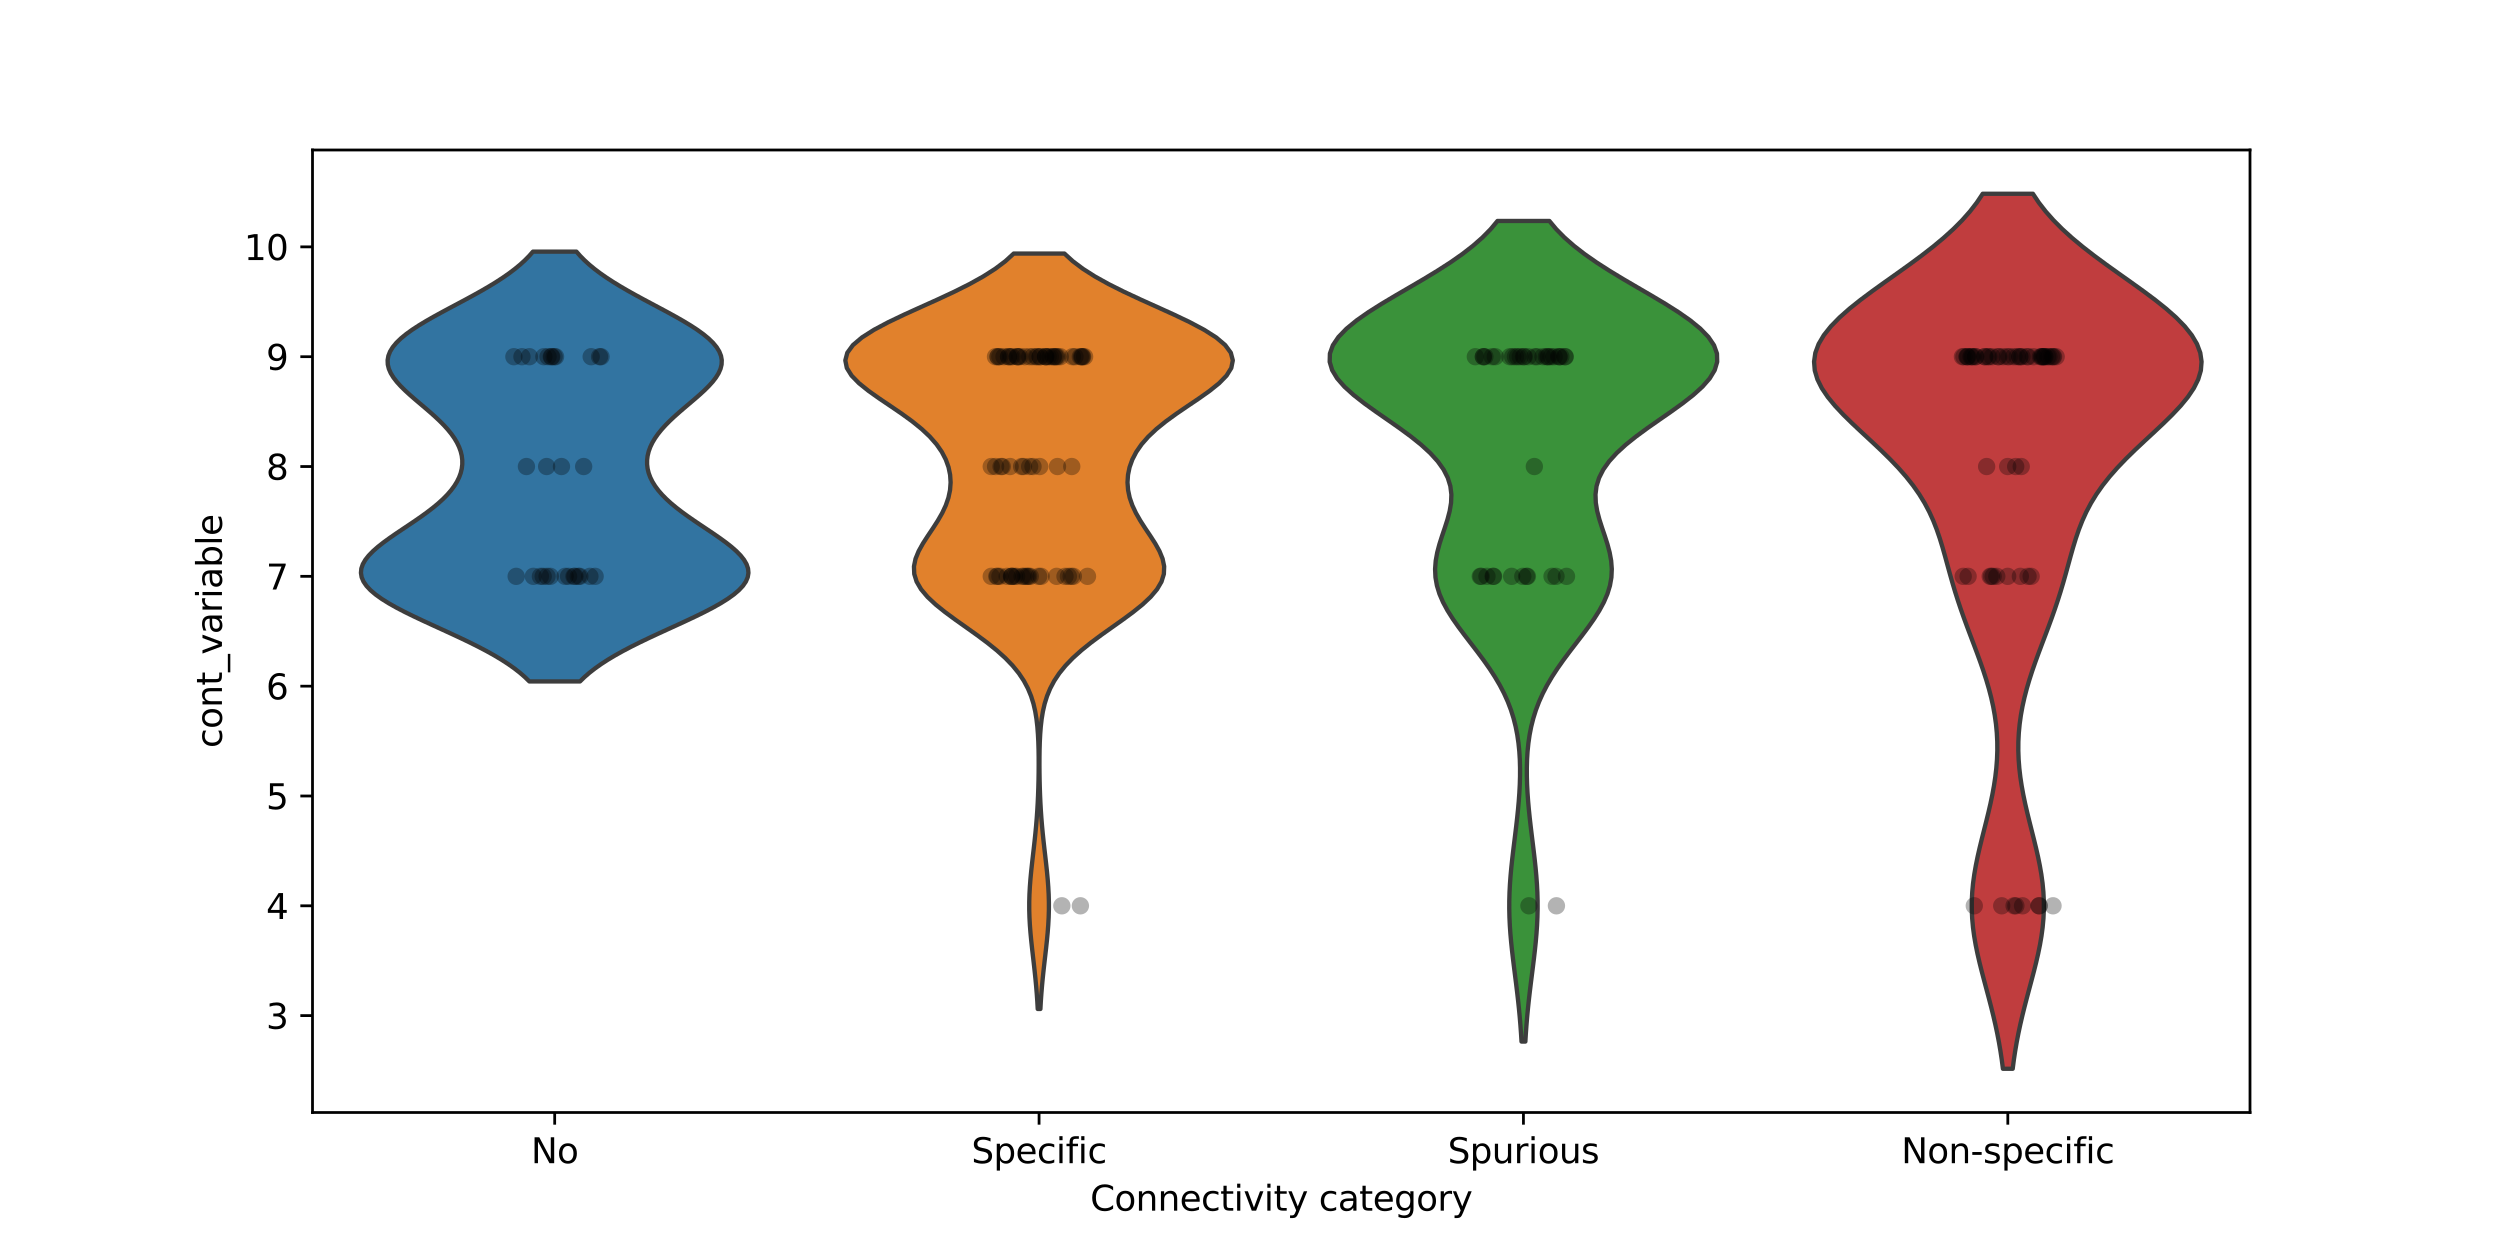<?xml version="1.0" encoding="utf-8" standalone="no"?>
<!DOCTYPE svg PUBLIC "-//W3C//DTD SVG 1.1//EN"
  "http://www.w3.org/Graphics/SVG/1.1/DTD/svg11.dtd">
<svg xmlns:xlink="http://www.w3.org/1999/xlink" width="720pt" height="360pt" viewBox="0 0 720 360" xmlns="http://www.w3.org/2000/svg" version="1.1">
 <defs>
  <style type="text/css">*{stroke-linejoin: round; stroke-linecap: butt}</style>
 </defs>
 <g id="figure_1">
  <g id="patch_1">
   <path d="M 0 360 
L 720 360 
L 720 0 
L 0 0 
z
" style="fill: #ffffff"/>
  </g>
  <g id="axes_1">
   <g id="patch_2">
    <path d="M 90 320.4 
L 648 320.4 
L 648 43.2 
L 90 43.2 
z
" style="fill: #ffffff"/>
   </g>
   <g id="FillBetweenPolyCollection_1">
    <defs>
     <path id="m59ceb0b6c2" d="M 167.051 -163.755 
L 152.449 -163.755 
L 151.165 -165.006 
L 149.724 -166.256 
L 148.121 -167.506 
L 146.353 -168.756 
L 144.421 -170.007 
L 142.329 -171.257 
L 140.086 -172.507 
L 137.703 -173.757 
L 135.199 -175.008 
L 132.594 -176.258 
L 129.914 -177.508 
L 127.191 -178.758 
L 124.456 -180.008 
L 121.747 -181.259 
L 119.102 -182.509 
L 116.56 -183.759 
L 114.161 -185.009 
L 111.943 -186.26 
L 109.942 -187.51 
L 108.191 -188.76 
L 106.718 -190.01 
L 105.544 -191.261 
L 104.687 -192.511 
L 104.155 -193.761 
L 103.95 -195.011 
L 104.067 -196.262 
L 104.495 -197.512 
L 105.213 -198.762 
L 106.198 -200.012 
L 107.419 -201.263 
L 108.843 -202.513 
L 110.433 -203.763 
L 112.15 -205.013 
L 113.956 -206.264 
L 115.813 -207.514 
L 117.684 -208.764 
L 119.536 -210.014 
L 121.338 -211.264 
L 123.064 -212.515 
L 124.69 -213.765 
L 126.2 -215.015 
L 127.578 -216.265 
L 128.813 -217.516 
L 129.899 -218.766 
L 130.83 -220.016 
L 131.605 -221.266 
L 132.222 -222.517 
L 132.683 -223.767 
L 132.987 -225.017 
L 133.137 -226.267 
L 133.133 -227.518 
L 132.978 -228.768 
L 132.672 -230.018 
L 132.217 -231.268 
L 131.617 -232.519 
L 130.874 -233.769 
L 129.994 -235.019 
L 128.983 -236.269 
L 127.853 -237.52 
L 126.614 -238.77 
L 125.284 -240.02 
L 123.881 -241.27 
L 122.428 -242.52 
L 120.952 -243.771 
L 119.48 -245.021 
L 118.044 -246.271 
L 116.677 -247.521 
L 115.411 -248.772 
L 114.279 -250.022 
L 113.313 -251.272 
L 112.542 -252.522 
L 111.992 -253.773 
L 111.684 -255.023 
L 111.635 -256.273 
L 111.856 -257.523 
L 112.351 -258.774 
L 113.121 -260.024 
L 114.156 -261.274 
L 115.444 -262.524 
L 116.966 -263.775 
L 118.698 -265.025 
L 120.614 -266.275 
L 122.682 -267.525 
L 124.871 -268.776 
L 127.146 -270.026 
L 129.475 -271.276 
L 131.824 -272.526 
L 134.163 -273.776 
L 136.462 -275.027 
L 138.698 -276.277 
L 140.846 -277.527 
L 142.89 -278.777 
L 144.815 -280.028 
L 146.609 -281.278 
L 148.265 -282.528 
L 149.781 -283.778 
L 151.156 -285.029 
L 152.391 -286.279 
L 153.491 -287.529 
L 166.009 -287.529 
L 166.009 -287.529 
L 167.109 -286.279 
L 168.344 -285.029 
L 169.719 -283.778 
L 171.235 -282.528 
L 172.891 -281.278 
L 174.685 -280.028 
L 176.61 -278.777 
L 178.654 -277.527 
L 180.802 -276.277 
L 183.038 -275.027 
L 185.337 -273.776 
L 187.676 -272.526 
L 190.025 -271.276 
L 192.354 -270.026 
L 194.629 -268.776 
L 196.818 -267.525 
L 198.886 -266.275 
L 200.802 -265.025 
L 202.534 -263.775 
L 204.056 -262.524 
L 205.344 -261.274 
L 206.379 -260.024 
L 207.149 -258.774 
L 207.644 -257.523 
L 207.865 -256.273 
L 207.816 -255.023 
L 207.508 -253.773 
L 206.958 -252.522 
L 206.187 -251.272 
L 205.221 -250.022 
L 204.089 -248.772 
L 202.823 -247.521 
L 201.456 -246.271 
L 200.02 -245.021 
L 198.548 -243.771 
L 197.072 -242.52 
L 195.619 -241.27 
L 194.216 -240.02 
L 192.886 -238.77 
L 191.647 -237.52 
L 190.517 -236.269 
L 189.506 -235.019 
L 188.626 -233.769 
L 187.883 -232.519 
L 187.283 -231.268 
L 186.828 -230.018 
L 186.522 -228.768 
L 186.367 -227.518 
L 186.363 -226.267 
L 186.513 -225.017 
L 186.817 -223.767 
L 187.278 -222.517 
L 187.895 -221.266 
L 188.67 -220.016 
L 189.601 -218.766 
L 190.687 -217.516 
L 191.922 -216.265 
L 193.3 -215.015 
L 194.81 -213.765 
L 196.436 -212.515 
L 198.162 -211.264 
L 199.964 -210.014 
L 201.816 -208.764 
L 203.687 -207.514 
L 205.544 -206.264 
L 207.35 -205.013 
L 209.067 -203.763 
L 210.657 -202.513 
L 212.081 -201.263 
L 213.302 -200.012 
L 214.287 -198.762 
L 215.005 -197.512 
L 215.433 -196.262 
L 215.55 -195.011 
L 215.345 -193.761 
L 214.813 -192.511 
L 213.956 -191.261 
L 212.782 -190.01 
L 211.309 -188.76 
L 209.558 -187.51 
L 207.557 -186.26 
L 205.339 -185.009 
L 202.94 -183.759 
L 200.398 -182.509 
L 197.753 -181.259 
L 195.044 -180.008 
L 192.309 -178.758 
L 189.586 -177.508 
L 186.906 -176.258 
L 184.301 -175.008 
L 181.797 -173.757 
L 179.414 -172.507 
L 177.171 -171.257 
L 175.079 -170.007 
L 173.147 -168.756 
L 171.379 -167.506 
L 169.776 -166.256 
L 168.335 -165.006 
L 167.051 -163.755 
z
" style="stroke: #3d3d3d; stroke-width: 1.25"/>
    </defs>
    <g clip-path="url(#pa570472b27)">
     <use xlink:href="#m59ceb0b6c2" x="0" y="360" style="fill: #3274a1; stroke: #3d3d3d; stroke-width: 1.25"/>
    </g>
   </g>
   <g id="FillBetweenPolyCollection_2">
    <defs>
     <path id="mbae2b82645" d="M 299.634 -69.421 
L 298.866 -69.421 
L 298.74 -71.619 
L 298.586 -73.816 
L 298.405 -76.014 
L 298.198 -78.212 
L 297.968 -80.409 
L 297.722 -82.607 
L 297.469 -84.804 
L 297.218 -87.002 
L 296.982 -89.199 
L 296.773 -91.397 
L 296.604 -93.594 
L 296.485 -95.792 
L 296.422 -97.989 
L 296.421 -100.187 
L 296.481 -102.385 
L 296.599 -104.582 
L 296.766 -106.78 
L 296.973 -108.977 
L 297.209 -111.175 
L 297.459 -113.372 
L 297.713 -115.57 
L 297.959 -117.767 
L 298.189 -119.965 
L 298.397 -122.163 
L 298.579 -124.36 
L 298.733 -126.558 
L 298.86 -128.755 
L 298.96 -130.953 
L 299.036 -133.15 
L 299.091 -135.348 
L 299.125 -137.545 
L 299.14 -139.743 
L 299.132 -141.94 
L 299.1 -144.138 
L 299.035 -146.336 
L 298.925 -148.533 
L 298.755 -150.731 
L 298.504 -152.928 
L 298.142 -155.126 
L 297.638 -157.323 
L 296.952 -159.521 
L 296.046 -161.718 
L 294.878 -163.916 
L 293.413 -166.113 
L 291.624 -168.311 
L 289.502 -170.509 
L 287.057 -172.706 
L 284.325 -174.904 
L 281.37 -177.101 
L 278.285 -179.299 
L 275.184 -181.496 
L 272.2 -183.694 
L 269.469 -185.891 
L 267.123 -188.089 
L 265.269 -190.287 
L 263.985 -192.484 
L 263.306 -194.682 
L 263.221 -196.879 
L 263.675 -199.077 
L 264.575 -201.274 
L 265.799 -203.472 
L 267.215 -205.669 
L 268.69 -207.867 
L 270.103 -210.064 
L 271.36 -212.262 
L 272.388 -214.46 
L 273.147 -216.657 
L 273.613 -218.855 
L 273.777 -221.052 
L 273.635 -223.25 
L 273.179 -225.447 
L 272.391 -227.645 
L 271.248 -229.842 
L 269.722 -232.04 
L 267.793 -234.237 
L 265.457 -236.435 
L 262.743 -238.633 
L 259.719 -240.83 
L 256.498 -243.028 
L 253.239 -245.225 
L 250.136 -247.423 
L 247.403 -249.62 
L 245.257 -251.818 
L 243.889 -254.015 
L 243.45 -256.213 
L 244.028 -258.411 
L 245.642 -260.608 
L 248.235 -262.806 
L 251.686 -265.003 
L 255.817 -267.201 
L 260.417 -269.398 
L 265.263 -271.596 
L 270.136 -273.793 
L 274.842 -275.991 
L 279.226 -278.188 
L 283.176 -280.386 
L 286.625 -282.584 
L 289.547 -284.781 
L 291.954 -286.979 
L 306.546 -286.979 
L 306.546 -286.979 
L 308.953 -284.781 
L 311.875 -282.584 
L 315.324 -280.386 
L 319.274 -278.188 
L 323.658 -275.991 
L 328.364 -273.793 
L 333.237 -271.596 
L 338.083 -269.398 
L 342.683 -267.201 
L 346.814 -265.003 
L 350.265 -262.806 
L 352.858 -260.608 
L 354.472 -258.411 
L 355.05 -256.213 
L 354.611 -254.015 
L 353.243 -251.818 
L 351.097 -249.62 
L 348.364 -247.423 
L 345.261 -245.225 
L 342.002 -243.028 
L 338.781 -240.83 
L 335.757 -238.633 
L 333.043 -236.435 
L 330.707 -234.237 
L 328.778 -232.04 
L 327.252 -229.842 
L 326.109 -227.645 
L 325.321 -225.447 
L 324.865 -223.25 
L 324.723 -221.052 
L 324.887 -218.855 
L 325.353 -216.657 
L 326.112 -214.46 
L 327.14 -212.262 
L 328.397 -210.064 
L 329.81 -207.867 
L 331.285 -205.669 
L 332.701 -203.472 
L 333.925 -201.274 
L 334.825 -199.077 
L 335.279 -196.879 
L 335.194 -194.682 
L 334.515 -192.484 
L 333.231 -190.287 
L 331.377 -188.089 
L 329.031 -185.891 
L 326.3 -183.694 
L 323.316 -181.496 
L 320.215 -179.299 
L 317.13 -177.101 
L 314.175 -174.904 
L 311.443 -172.706 
L 308.998 -170.509 
L 306.876 -168.311 
L 305.087 -166.113 
L 303.622 -163.916 
L 302.454 -161.718 
L 301.548 -159.521 
L 300.862 -157.323 
L 300.358 -155.126 
L 299.996 -152.928 
L 299.745 -150.731 
L 299.575 -148.533 
L 299.465 -146.336 
L 299.4 -144.138 
L 299.368 -141.94 
L 299.36 -139.743 
L 299.375 -137.545 
L 299.409 -135.348 
L 299.464 -133.15 
L 299.54 -130.953 
L 299.64 -128.755 
L 299.767 -126.558 
L 299.921 -124.36 
L 300.103 -122.163 
L 300.311 -119.965 
L 300.541 -117.767 
L 300.787 -115.57 
L 301.041 -113.372 
L 301.291 -111.175 
L 301.527 -108.977 
L 301.734 -106.78 
L 301.901 -104.582 
L 302.019 -102.385 
L 302.079 -100.187 
L 302.078 -97.989 
L 302.015 -95.792 
L 301.896 -93.594 
L 301.727 -91.397 
L 301.518 -89.199 
L 301.282 -87.002 
L 301.031 -84.804 
L 300.778 -82.607 
L 300.532 -80.409 
L 300.302 -78.212 
L 300.095 -76.014 
L 299.914 -73.816 
L 299.76 -71.619 
L 299.634 -69.421 
z
" style="stroke: #3d3d3d; stroke-width: 1.25"/>
    </defs>
    <g clip-path="url(#pa570472b27)">
     <use xlink:href="#mbae2b82645" x="0" y="360" style="fill: #e1812c; stroke: #3d3d3d; stroke-width: 1.25"/>
    </g>
   </g>
   <g id="FillBetweenPolyCollection_3">
    <defs>
     <path id="md6e8e34b04" d="M 439.303 -60.037 
L 438.197 -60.037 
L 438.049 -62.424 
L 437.875 -64.811 
L 437.674 -67.199 
L 437.446 -69.586 
L 437.193 -71.973 
L 436.919 -74.36 
L 436.629 -76.747 
L 436.328 -79.134 
L 436.026 -81.521 
L 435.732 -83.908 
L 435.456 -86.296 
L 435.207 -88.683 
L 434.996 -91.07 
L 434.832 -93.457 
L 434.721 -95.844 
L 434.667 -98.231 
L 434.675 -100.618 
L 434.742 -103.005 
L 434.867 -105.393 
L 435.043 -107.78 
L 435.263 -110.167 
L 435.518 -112.554 
L 435.797 -114.941 
L 436.089 -117.328 
L 436.385 -119.715 
L 436.673 -122.102 
L 436.945 -124.49 
L 437.191 -126.877 
L 437.403 -129.264 
L 437.575 -131.651 
L 437.699 -134.038 
L 437.768 -136.425 
L 437.775 -138.812 
L 437.71 -141.2 
L 437.563 -143.587 
L 437.322 -145.974 
L 436.975 -148.361 
L 436.507 -150.748 
L 435.905 -153.135 
L 435.156 -155.522 
L 434.248 -157.909 
L 433.173 -160.297 
L 431.931 -162.684 
L 430.526 -165.071 
L 428.972 -167.458 
L 427.291 -169.845 
L 425.515 -172.232 
L 423.685 -174.619 
L 421.851 -177.006 
L 420.068 -179.394 
L 418.394 -181.781 
L 416.885 -184.168 
L 415.595 -186.555 
L 414.568 -188.942 
L 413.836 -191.329 
L 413.415 -193.716 
L 413.305 -196.103 
L 413.486 -198.491 
L 413.92 -200.878 
L 414.553 -203.265 
L 415.313 -205.652 
L 416.12 -208.039 
L 416.882 -210.426 
L 417.509 -212.813 
L 417.909 -215.2 
L 417.998 -217.588 
L 417.705 -219.975 
L 416.972 -222.362 
L 415.764 -224.749 
L 414.067 -227.136 
L 411.895 -229.523 
L 409.287 -231.91 
L 406.311 -234.298 
L 403.06 -236.685 
L 399.649 -239.072 
L 396.213 -241.459 
L 392.895 -243.846 
L 389.845 -246.233 
L 387.206 -248.62 
L 385.11 -251.007 
L 383.664 -253.395 
L 382.95 -255.782 
L 383.013 -258.169 
L 383.864 -260.556 
L 385.474 -262.943 
L 387.784 -265.33 
L 390.701 -267.717 
L 394.111 -270.104 
L 397.886 -272.492 
L 401.89 -274.879 
L 405.991 -277.266 
L 410.064 -279.653 
L 414 -282.04 
L 417.712 -284.427 
L 421.13 -286.814 
L 424.211 -289.201 
L 426.931 -291.589 
L 429.284 -293.976 
L 431.28 -296.363 
L 446.22 -296.363 
L 446.22 -296.363 
L 448.216 -293.976 
L 450.569 -291.589 
L 453.289 -289.201 
L 456.37 -286.814 
L 459.788 -284.427 
L 463.5 -282.04 
L 467.436 -279.653 
L 471.509 -277.266 
L 475.61 -274.879 
L 479.614 -272.492 
L 483.389 -270.104 
L 486.799 -267.717 
L 489.716 -265.33 
L 492.026 -262.943 
L 493.636 -260.556 
L 494.487 -258.169 
L 494.55 -255.782 
L 493.836 -253.395 
L 492.39 -251.007 
L 490.294 -248.62 
L 487.655 -246.233 
L 484.605 -243.846 
L 481.287 -241.459 
L 477.851 -239.072 
L 474.44 -236.685 
L 471.189 -234.298 
L 468.213 -231.91 
L 465.605 -229.523 
L 463.433 -227.136 
L 461.736 -224.749 
L 460.528 -222.362 
L 459.795 -219.975 
L 459.502 -217.588 
L 459.591 -215.2 
L 459.991 -212.813 
L 460.618 -210.426 
L 461.38 -208.039 
L 462.187 -205.652 
L 462.947 -203.265 
L 463.58 -200.878 
L 464.014 -198.491 
L 464.195 -196.103 
L 464.085 -193.716 
L 463.664 -191.329 
L 462.932 -188.942 
L 461.905 -186.555 
L 460.615 -184.168 
L 459.106 -181.781 
L 457.432 -179.394 
L 455.649 -177.006 
L 453.815 -174.619 
L 451.985 -172.232 
L 450.209 -169.845 
L 448.528 -167.458 
L 446.974 -165.071 
L 445.569 -162.684 
L 444.327 -160.297 
L 443.252 -157.909 
L 442.344 -155.522 
L 441.595 -153.135 
L 440.993 -150.748 
L 440.525 -148.361 
L 440.178 -145.974 
L 439.937 -143.587 
L 439.79 -141.2 
L 439.725 -138.812 
L 439.732 -136.425 
L 439.801 -134.038 
L 439.925 -131.651 
L 440.097 -129.264 
L 440.309 -126.877 
L 440.555 -124.49 
L 440.827 -122.102 
L 441.115 -119.715 
L 441.411 -117.328 
L 441.703 -114.941 
L 441.982 -112.554 
L 442.237 -110.167 
L 442.457 -107.78 
L 442.633 -105.393 
L 442.758 -103.005 
L 442.825 -100.618 
L 442.833 -98.231 
L 442.779 -95.844 
L 442.668 -93.457 
L 442.504 -91.07 
L 442.293 -88.683 
L 442.044 -86.296 
L 441.768 -83.908 
L 441.474 -81.521 
L 441.172 -79.134 
L 440.871 -76.747 
L 440.581 -74.36 
L 440.307 -71.973 
L 440.054 -69.586 
L 439.826 -67.199 
L 439.625 -64.811 
L 439.451 -62.424 
L 439.303 -60.037 
z
" style="stroke: #3d3d3d; stroke-width: 1.25"/>
    </defs>
    <g clip-path="url(#pa570472b27)">
     <use xlink:href="#md6e8e34b04" x="0" y="360" style="fill: #3a923a; stroke: #3d3d3d; stroke-width: 1.25"/>
    </g>
   </g>
   <g id="FillBetweenPolyCollection_4">
    <defs>
     <path id="m855faf3f03" d="M 579.656 -52.2 
L 576.844 -52.2 
L 576.514 -54.745 
L 576.131 -57.291 
L 575.694 -59.836 
L 575.203 -62.382 
L 574.66 -64.927 
L 574.07 -67.473 
L 573.439 -70.018 
L 572.779 -72.564 
L 572.1 -75.109 
L 571.418 -77.655 
L 570.749 -80.2 
L 570.111 -82.745 
L 569.522 -85.291 
L 569 -87.836 
L 568.561 -90.382 
L 568.22 -92.927 
L 567.988 -95.473 
L 567.873 -98.018 
L 567.879 -100.564 
L 568.005 -103.109 
L 568.247 -105.655 
L 568.596 -108.2 
L 569.038 -110.745 
L 569.558 -113.291 
L 570.139 -115.836 
L 570.76 -118.382 
L 571.402 -120.927 
L 572.045 -123.473 
L 572.668 -126.018 
L 573.255 -128.564 
L 573.788 -131.109 
L 574.254 -133.655 
L 574.641 -136.2 
L 574.937 -138.745 
L 575.134 -141.291 
L 575.227 -143.836 
L 575.211 -146.382 
L 575.082 -148.927 
L 574.84 -151.473 
L 574.487 -154.018 
L 574.025 -156.564 
L 573.459 -159.109 
L 572.796 -161.655 
L 572.048 -164.2 
L 571.225 -166.745 
L 570.341 -169.291 
L 569.414 -171.836 
L 568.46 -174.382 
L 567.495 -176.927 
L 566.539 -179.473 
L 565.605 -182.018 
L 564.706 -184.564 
L 563.851 -187.109 
L 563.044 -189.655 
L 562.284 -192.2 
L 561.561 -194.745 
L 560.86 -197.291 
L 560.162 -199.836 
L 559.439 -202.382 
L 558.66 -204.927 
L 557.79 -207.473 
L 556.794 -210.018 
L 555.639 -212.564 
L 554.294 -215.109 
L 552.735 -217.655 
L 550.949 -220.2 
L 548.93 -222.745 
L 546.69 -225.291 
L 544.251 -227.836 
L 541.651 -230.382 
L 538.944 -232.927 
L 536.194 -235.473 
L 533.48 -238.018 
L 530.884 -240.564 
L 528.494 -243.109 
L 526.399 -245.655 
L 524.681 -248.2 
L 523.414 -250.745 
L 522.656 -253.291 
L 522.45 -255.836 
L 522.82 -258.382 
L 523.767 -260.927 
L 525.273 -263.473 
L 527.298 -266.018 
L 529.786 -268.564 
L 532.667 -271.109 
L 535.857 -273.655 
L 539.27 -276.2 
L 542.815 -278.745 
L 546.406 -281.291 
L 549.961 -283.836 
L 553.408 -286.382 
L 556.686 -288.927 
L 559.748 -291.473 
L 562.559 -294.018 
L 565.097 -296.564 
L 567.352 -299.109 
L 569.326 -301.655 
L 571.027 -304.2 
L 585.473 -304.2 
L 585.473 -304.2 
L 587.174 -301.655 
L 589.148 -299.109 
L 591.403 -296.564 
L 593.941 -294.018 
L 596.752 -291.473 
L 599.814 -288.927 
L 603.092 -286.382 
L 606.539 -283.836 
L 610.094 -281.291 
L 613.685 -278.745 
L 617.23 -276.2 
L 620.643 -273.655 
L 623.833 -271.109 
L 626.714 -268.564 
L 629.202 -266.018 
L 631.227 -263.473 
L 632.733 -260.927 
L 633.68 -258.382 
L 634.05 -255.836 
L 633.844 -253.291 
L 633.086 -250.745 
L 631.819 -248.2 
L 630.101 -245.655 
L 628.006 -243.109 
L 625.616 -240.564 
L 623.02 -238.018 
L 620.306 -235.473 
L 617.556 -232.927 
L 614.849 -230.382 
L 612.249 -227.836 
L 609.81 -225.291 
L 607.57 -222.745 
L 605.551 -220.2 
L 603.765 -217.655 
L 602.206 -215.109 
L 600.861 -212.564 
L 599.706 -210.018 
L 598.71 -207.473 
L 597.84 -204.927 
L 597.061 -202.382 
L 596.338 -199.836 
L 595.64 -197.291 
L 594.939 -194.745 
L 594.216 -192.2 
L 593.456 -189.655 
L 592.649 -187.109 
L 591.794 -184.564 
L 590.895 -182.018 
L 589.961 -179.473 
L 589.005 -176.927 
L 588.04 -174.382 
L 587.086 -171.836 
L 586.159 -169.291 
L 585.275 -166.745 
L 584.452 -164.2 
L 583.704 -161.655 
L 583.041 -159.109 
L 582.475 -156.564 
L 582.013 -154.018 
L 581.66 -151.473 
L 581.418 -148.927 
L 581.289 -146.382 
L 581.273 -143.836 
L 581.366 -141.291 
L 581.563 -138.745 
L 581.859 -136.2 
L 582.246 -133.655 
L 582.712 -131.109 
L 583.245 -128.564 
L 583.832 -126.018 
L 584.455 -123.473 
L 585.098 -120.927 
L 585.74 -118.382 
L 586.361 -115.836 
L 586.942 -113.291 
L 587.462 -110.745 
L 587.904 -108.2 
L 588.253 -105.655 
L 588.495 -103.109 
L 588.621 -100.564 
L 588.627 -98.018 
L 588.512 -95.473 
L 588.28 -92.927 
L 587.939 -90.382 
L 587.5 -87.836 
L 586.978 -85.291 
L 586.389 -82.745 
L 585.751 -80.2 
L 585.082 -77.655 
L 584.4 -75.109 
L 583.721 -72.564 
L 583.061 -70.018 
L 582.43 -67.473 
L 581.84 -64.927 
L 581.297 -62.382 
L 580.806 -59.836 
L 580.369 -57.291 
L 579.986 -54.745 
L 579.656 -52.2 
z
" style="stroke: #3d3d3d; stroke-width: 1.25"/>
    </defs>
    <g clip-path="url(#pa570472b27)">
     <use xlink:href="#m855faf3f03" x="0" y="360" style="fill: #c03d3e; stroke: #3d3d3d; stroke-width: 1.25"/>
    </g>
   </g>
   <g id="matplotlib.axis_1">
    <g id="xtick_1">
     <g id="line2d_1">
      <defs>
       <path id="m9220278232" d="M 0 0 
L 0 3.5 
" style="stroke: #000000; stroke-width: 0.8"/>
      </defs>
      <g>
       <use xlink:href="#m9220278232" x="159.75" y="320.4" style="stroke: #000000; stroke-width: 0.8"/>
      </g>
     </g>
     <g id="text_1">
      <!-- No -->
      <g transform="translate(152.95 334.998) scale(0.1 -0.1)">
       <defs>
        <path id="DejaVuSans-4e" d="M 628 4666 
L 1478 4666 
L 3547 763 
L 3547 4666 
L 4159 4666 
L 4159 0 
L 3309 0 
L 1241 3903 
L 1241 0 
L 628 0 
L 628 4666 
z
" transform="scale(0.016)"/>
        <path id="DejaVuSans-6f" d="M 1959 3097 
Q 1497 3097 1228 2736 
Q 959 2375 959 1747 
Q 959 1119 1226 758 
Q 1494 397 1959 397 
Q 2419 397 2687 759 
Q 2956 1122 2956 1747 
Q 2956 2369 2687 2733 
Q 2419 3097 1959 3097 
z
M 1959 3584 
Q 2709 3584 3137 3096 
Q 3566 2609 3566 1747 
Q 3566 888 3137 398 
Q 2709 -91 1959 -91 
Q 1206 -91 779 398 
Q 353 888 353 1747 
Q 353 2609 779 3096 
Q 1206 3584 1959 3584 
z
" transform="scale(0.016)"/>
       </defs>
       <use xlink:href="#DejaVuSans-4e"/>
       <use xlink:href="#DejaVuSans-6f" transform="translate(74.805 0)"/>
      </g>
     </g>
    </g>
    <g id="xtick_2">
     <g id="line2d_2">
      <g>
       <use xlink:href="#m9220278232" x="299.25" y="320.4" style="stroke: #000000; stroke-width: 0.8"/>
      </g>
     </g>
     <g id="text_2">
      <!-- Specific -->
      <g transform="translate(279.788 334.998) scale(0.1 -0.1)">
       <defs>
        <path id="DejaVuSans-53" d="M 3425 4513 
L 3425 3897 
Q 3066 4069 2747 4153 
Q 2428 4238 2131 4238 
Q 1616 4238 1336 4038 
Q 1056 3838 1056 3469 
Q 1056 3159 1242 3001 
Q 1428 2844 1947 2747 
L 2328 2669 
Q 3034 2534 3370 2195 
Q 3706 1856 3706 1288 
Q 3706 609 3251 259 
Q 2797 -91 1919 -91 
Q 1588 -91 1214 -16 
Q 841 59 441 206 
L 441 856 
Q 825 641 1194 531 
Q 1563 422 1919 422 
Q 2459 422 2753 634 
Q 3047 847 3047 1241 
Q 3047 1584 2836 1778 
Q 2625 1972 2144 2069 
L 1759 2144 
Q 1053 2284 737 2584 
Q 422 2884 422 3419 
Q 422 4038 858 4394 
Q 1294 4750 2059 4750 
Q 2388 4750 2728 4690 
Q 3069 4631 3425 4513 
z
" transform="scale(0.016)"/>
        <path id="DejaVuSans-70" d="M 1159 525 
L 1159 -1331 
L 581 -1331 
L 581 3500 
L 1159 3500 
L 1159 2969 
Q 1341 3281 1617 3432 
Q 1894 3584 2278 3584 
Q 2916 3584 3314 3078 
Q 3713 2572 3713 1747 
Q 3713 922 3314 415 
Q 2916 -91 2278 -91 
Q 1894 -91 1617 61 
Q 1341 213 1159 525 
z
M 3116 1747 
Q 3116 2381 2855 2742 
Q 2594 3103 2138 3103 
Q 1681 3103 1420 2742 
Q 1159 2381 1159 1747 
Q 1159 1113 1420 752 
Q 1681 391 2138 391 
Q 2594 391 2855 752 
Q 3116 1113 3116 1747 
z
" transform="scale(0.016)"/>
        <path id="DejaVuSans-65" d="M 3597 1894 
L 3597 1613 
L 953 1613 
Q 991 1019 1311 708 
Q 1631 397 2203 397 
Q 2534 397 2845 478 
Q 3156 559 3463 722 
L 3463 178 
Q 3153 47 2828 -22 
Q 2503 -91 2169 -91 
Q 1331 -91 842 396 
Q 353 884 353 1716 
Q 353 2575 817 3079 
Q 1281 3584 2069 3584 
Q 2775 3584 3186 3129 
Q 3597 2675 3597 1894 
z
M 3022 2063 
Q 3016 2534 2758 2815 
Q 2500 3097 2075 3097 
Q 1594 3097 1305 2825 
Q 1016 2553 972 2059 
L 3022 2063 
z
" transform="scale(0.016)"/>
        <path id="DejaVuSans-63" d="M 3122 3366 
L 3122 2828 
Q 2878 2963 2633 3030 
Q 2388 3097 2138 3097 
Q 1578 3097 1268 2742 
Q 959 2388 959 1747 
Q 959 1106 1268 751 
Q 1578 397 2138 397 
Q 2388 397 2633 464 
Q 2878 531 3122 666 
L 3122 134 
Q 2881 22 2623 -34 
Q 2366 -91 2075 -91 
Q 1284 -91 818 406 
Q 353 903 353 1747 
Q 353 2603 823 3093 
Q 1294 3584 2113 3584 
Q 2378 3584 2631 3529 
Q 2884 3475 3122 3366 
z
" transform="scale(0.016)"/>
        <path id="DejaVuSans-69" d="M 603 3500 
L 1178 3500 
L 1178 0 
L 603 0 
L 603 3500 
z
M 603 4863 
L 1178 4863 
L 1178 4134 
L 603 4134 
L 603 4863 
z
" transform="scale(0.016)"/>
        <path id="DejaVuSans-66" d="M 2375 4863 
L 2375 4384 
L 1825 4384 
Q 1516 4384 1395 4259 
Q 1275 4134 1275 3809 
L 1275 3500 
L 2222 3500 
L 2222 3053 
L 1275 3053 
L 1275 0 
L 697 0 
L 697 3053 
L 147 3053 
L 147 3500 
L 697 3500 
L 697 3744 
Q 697 4328 969 4595 
Q 1241 4863 1831 4863 
L 2375 4863 
z
" transform="scale(0.016)"/>
       </defs>
       <use xlink:href="#DejaVuSans-53"/>
       <use xlink:href="#DejaVuSans-70" transform="translate(63.477 0)"/>
       <use xlink:href="#DejaVuSans-65" transform="translate(126.953 0)"/>
       <use xlink:href="#DejaVuSans-63" transform="translate(188.477 0)"/>
       <use xlink:href="#DejaVuSans-69" transform="translate(243.457 0)"/>
       <use xlink:href="#DejaVuSans-66" transform="translate(271.24 0)"/>
       <use xlink:href="#DejaVuSans-69" transform="translate(306.445 0)"/>
       <use xlink:href="#DejaVuSans-63" transform="translate(334.229 0)"/>
      </g>
     </g>
    </g>
    <g id="xtick_3">
     <g id="line2d_3">
      <g>
       <use xlink:href="#m9220278232" x="438.75" y="320.4" style="stroke: #000000; stroke-width: 0.8"/>
      </g>
     </g>
     <g id="text_3">
      <!-- Spurious -->
      <g transform="translate(416.955 334.998) scale(0.1 -0.1)">
       <defs>
        <path id="DejaVuSans-75" d="M 544 1381 
L 544 3500 
L 1119 3500 
L 1119 1403 
Q 1119 906 1312 657 
Q 1506 409 1894 409 
Q 2359 409 2629 706 
Q 2900 1003 2900 1516 
L 2900 3500 
L 3475 3500 
L 3475 0 
L 2900 0 
L 2900 538 
Q 2691 219 2414 64 
Q 2138 -91 1772 -91 
Q 1169 -91 856 284 
Q 544 659 544 1381 
z
M 1991 3584 
L 1991 3584 
z
" transform="scale(0.016)"/>
        <path id="DejaVuSans-72" d="M 2631 2963 
Q 2534 3019 2420 3045 
Q 2306 3072 2169 3072 
Q 1681 3072 1420 2755 
Q 1159 2438 1159 1844 
L 1159 0 
L 581 0 
L 581 3500 
L 1159 3500 
L 1159 2956 
Q 1341 3275 1631 3429 
Q 1922 3584 2338 3584 
Q 2397 3584 2469 3576 
Q 2541 3569 2628 3553 
L 2631 2963 
z
" transform="scale(0.016)"/>
        <path id="DejaVuSans-73" d="M 2834 3397 
L 2834 2853 
Q 2591 2978 2328 3040 
Q 2066 3103 1784 3103 
Q 1356 3103 1142 2972 
Q 928 2841 928 2578 
Q 928 2378 1081 2264 
Q 1234 2150 1697 2047 
L 1894 2003 
Q 2506 1872 2764 1633 
Q 3022 1394 3022 966 
Q 3022 478 2636 193 
Q 2250 -91 1575 -91 
Q 1294 -91 989 -36 
Q 684 19 347 128 
L 347 722 
Q 666 556 975 473 
Q 1284 391 1588 391 
Q 1994 391 2212 530 
Q 2431 669 2431 922 
Q 2431 1156 2273 1281 
Q 2116 1406 1581 1522 
L 1381 1569 
Q 847 1681 609 1914 
Q 372 2147 372 2553 
Q 372 3047 722 3315 
Q 1072 3584 1716 3584 
Q 2034 3584 2315 3537 
Q 2597 3491 2834 3397 
z
" transform="scale(0.016)"/>
       </defs>
       <use xlink:href="#DejaVuSans-53"/>
       <use xlink:href="#DejaVuSans-70" transform="translate(63.477 0)"/>
       <use xlink:href="#DejaVuSans-75" transform="translate(126.953 0)"/>
       <use xlink:href="#DejaVuSans-72" transform="translate(190.332 0)"/>
       <use xlink:href="#DejaVuSans-69" transform="translate(231.445 0)"/>
       <use xlink:href="#DejaVuSans-6f" transform="translate(259.229 0)"/>
       <use xlink:href="#DejaVuSans-75" transform="translate(320.41 0)"/>
       <use xlink:href="#DejaVuSans-73" transform="translate(383.789 0)"/>
      </g>
     </g>
    </g>
    <g id="xtick_4">
     <g id="line2d_4">
      <g>
       <use xlink:href="#m9220278232" x="578.25" y="320.4" style="stroke: #000000; stroke-width: 0.8"/>
      </g>
     </g>
     <g id="text_4">
      <!-- Non-specific -->
      <g transform="translate(547.585 334.998) scale(0.1 -0.1)">
       <defs>
        <path id="DejaVuSans-6e" d="M 3513 2113 
L 3513 0 
L 2938 0 
L 2938 2094 
Q 2938 2591 2744 2837 
Q 2550 3084 2163 3084 
Q 1697 3084 1428 2787 
Q 1159 2491 1159 1978 
L 1159 0 
L 581 0 
L 581 3500 
L 1159 3500 
L 1159 2956 
Q 1366 3272 1645 3428 
Q 1925 3584 2291 3584 
Q 2894 3584 3203 3211 
Q 3513 2838 3513 2113 
z
" transform="scale(0.016)"/>
        <path id="DejaVuSans-2d" d="M 313 2009 
L 1997 2009 
L 1997 1497 
L 313 1497 
L 313 2009 
z
" transform="scale(0.016)"/>
       </defs>
       <use xlink:href="#DejaVuSans-4e"/>
       <use xlink:href="#DejaVuSans-6f" transform="translate(74.805 0)"/>
       <use xlink:href="#DejaVuSans-6e" transform="translate(135.986 0)"/>
       <use xlink:href="#DejaVuSans-2d" transform="translate(199.365 0)"/>
       <use xlink:href="#DejaVuSans-73" transform="translate(235.449 0)"/>
       <use xlink:href="#DejaVuSans-70" transform="translate(287.549 0)"/>
       <use xlink:href="#DejaVuSans-65" transform="translate(351.025 0)"/>
       <use xlink:href="#DejaVuSans-63" transform="translate(412.549 0)"/>
       <use xlink:href="#DejaVuSans-69" transform="translate(467.529 0)"/>
       <use xlink:href="#DejaVuSans-66" transform="translate(495.312 0)"/>
       <use xlink:href="#DejaVuSans-69" transform="translate(530.518 0)"/>
       <use xlink:href="#DejaVuSans-63" transform="translate(558.301 0)"/>
      </g>
     </g>
    </g>
    <g id="text_5">
     <!-- Connectivity category -->
     <g transform="translate(313.981 348.677) scale(0.1 -0.1)">
      <defs>
       <path id="DejaVuSans-43" d="M 4122 4306 
L 4122 3641 
Q 3803 3938 3442 4084 
Q 3081 4231 2675 4231 
Q 1875 4231 1450 3742 
Q 1025 3253 1025 2328 
Q 1025 1406 1450 917 
Q 1875 428 2675 428 
Q 3081 428 3442 575 
Q 3803 722 4122 1019 
L 4122 359 
Q 3791 134 3420 21 
Q 3050 -91 2638 -91 
Q 1578 -91 968 557 
Q 359 1206 359 2328 
Q 359 3453 968 4101 
Q 1578 4750 2638 4750 
Q 3056 4750 3426 4639 
Q 3797 4528 4122 4306 
z
" transform="scale(0.016)"/>
       <path id="DejaVuSans-74" d="M 1172 4494 
L 1172 3500 
L 2356 3500 
L 2356 3053 
L 1172 3053 
L 1172 1153 
Q 1172 725 1289 603 
Q 1406 481 1766 481 
L 2356 481 
L 2356 0 
L 1766 0 
Q 1100 0 847 248 
Q 594 497 594 1153 
L 594 3053 
L 172 3053 
L 172 3500 
L 594 3500 
L 594 4494 
L 1172 4494 
z
" transform="scale(0.016)"/>
       <path id="DejaVuSans-76" d="M 191 3500 
L 800 3500 
L 1894 563 
L 2988 3500 
L 3597 3500 
L 2284 0 
L 1503 0 
L 191 3500 
z
" transform="scale(0.016)"/>
       <path id="DejaVuSans-79" d="M 2059 -325 
Q 1816 -950 1584 -1140 
Q 1353 -1331 966 -1331 
L 506 -1331 
L 506 -850 
L 844 -850 
Q 1081 -850 1212 -737 
Q 1344 -625 1503 -206 
L 1606 56 
L 191 3500 
L 800 3500 
L 1894 763 
L 2988 3500 
L 3597 3500 
L 2059 -325 
z
" transform="scale(0.016)"/>
       <path id="DejaVuSans-20" transform="scale(0.016)"/>
       <path id="DejaVuSans-61" d="M 2194 1759 
Q 1497 1759 1228 1600 
Q 959 1441 959 1056 
Q 959 750 1161 570 
Q 1363 391 1709 391 
Q 2188 391 2477 730 
Q 2766 1069 2766 1631 
L 2766 1759 
L 2194 1759 
z
M 3341 1997 
L 3341 0 
L 2766 0 
L 2766 531 
Q 2569 213 2275 61 
Q 1981 -91 1556 -91 
Q 1019 -91 701 211 
Q 384 513 384 1019 
Q 384 1609 779 1909 
Q 1175 2209 1959 2209 
L 2766 2209 
L 2766 2266 
Q 2766 2663 2505 2880 
Q 2244 3097 1772 3097 
Q 1472 3097 1187 3025 
Q 903 2953 641 2809 
L 641 3341 
Q 956 3463 1253 3523 
Q 1550 3584 1831 3584 
Q 2591 3584 2966 3190 
Q 3341 2797 3341 1997 
z
" transform="scale(0.016)"/>
       <path id="DejaVuSans-67" d="M 2906 1791 
Q 2906 2416 2648 2759 
Q 2391 3103 1925 3103 
Q 1463 3103 1205 2759 
Q 947 2416 947 1791 
Q 947 1169 1205 825 
Q 1463 481 1925 481 
Q 2391 481 2648 825 
Q 2906 1169 2906 1791 
z
M 3481 434 
Q 3481 -459 3084 -895 
Q 2688 -1331 1869 -1331 
Q 1566 -1331 1297 -1286 
Q 1028 -1241 775 -1147 
L 775 -588 
Q 1028 -725 1275 -790 
Q 1522 -856 1778 -856 
Q 2344 -856 2625 -561 
Q 2906 -266 2906 331 
L 2906 616 
Q 2728 306 2450 153 
Q 2172 0 1784 0 
Q 1141 0 747 490 
Q 353 981 353 1791 
Q 353 2603 747 3093 
Q 1141 3584 1784 3584 
Q 2172 3584 2450 3431 
Q 2728 3278 2906 2969 
L 2906 3500 
L 3481 3500 
L 3481 434 
z
" transform="scale(0.016)"/>
      </defs>
      <use xlink:href="#DejaVuSans-43"/>
      <use xlink:href="#DejaVuSans-6f" transform="translate(69.824 0)"/>
      <use xlink:href="#DejaVuSans-6e" transform="translate(131.006 0)"/>
      <use xlink:href="#DejaVuSans-6e" transform="translate(194.385 0)"/>
      <use xlink:href="#DejaVuSans-65" transform="translate(257.764 0)"/>
      <use xlink:href="#DejaVuSans-63" transform="translate(319.287 0)"/>
      <use xlink:href="#DejaVuSans-74" transform="translate(374.268 0)"/>
      <use xlink:href="#DejaVuSans-69" transform="translate(413.477 0)"/>
      <use xlink:href="#DejaVuSans-76" transform="translate(441.26 0)"/>
      <use xlink:href="#DejaVuSans-69" transform="translate(500.439 0)"/>
      <use xlink:href="#DejaVuSans-74" transform="translate(528.223 0)"/>
      <use xlink:href="#DejaVuSans-79" transform="translate(567.432 0)"/>
      <use xlink:href="#DejaVuSans-20" transform="translate(626.611 0)"/>
      <use xlink:href="#DejaVuSans-63" transform="translate(658.398 0)"/>
      <use xlink:href="#DejaVuSans-61" transform="translate(713.379 0)"/>
      <use xlink:href="#DejaVuSans-74" transform="translate(774.658 0)"/>
      <use xlink:href="#DejaVuSans-65" transform="translate(813.867 0)"/>
      <use xlink:href="#DejaVuSans-67" transform="translate(875.391 0)"/>
      <use xlink:href="#DejaVuSans-6f" transform="translate(938.867 0)"/>
      <use xlink:href="#DejaVuSans-72" transform="translate(1000.049 0)"/>
      <use xlink:href="#DejaVuSans-79" transform="translate(1041.162 0)"/>
     </g>
    </g>
   </g>
   <g id="matplotlib.axis_2">
    <g id="ytick_1">
     <g id="line2d_5">
      <defs>
       <path id="m5cf646e4f6" d="M 0 0 
L -3.5 0 
" style="stroke: #000000; stroke-width: 0.8"/>
      </defs>
      <g>
       <use xlink:href="#m5cf646e4f6" x="90" y="292.499" style="stroke: #000000; stroke-width: 0.8"/>
      </g>
     </g>
     <g id="text_6">
      <!-- 3 -->
      <g transform="translate(76.638 296.298) scale(0.1 -0.1)">
       <defs>
        <path id="DejaVuSans-33" d="M 2597 2516 
Q 3050 2419 3304 2112 
Q 3559 1806 3559 1356 
Q 3559 666 3084 287 
Q 2609 -91 1734 -91 
Q 1441 -91 1130 -33 
Q 819 25 488 141 
L 488 750 
Q 750 597 1062 519 
Q 1375 441 1716 441 
Q 2309 441 2620 675 
Q 2931 909 2931 1356 
Q 2931 1769 2642 2001 
Q 2353 2234 1838 2234 
L 1294 2234 
L 1294 2753 
L 1863 2753 
Q 2328 2753 2575 2939 
Q 2822 3125 2822 3475 
Q 2822 3834 2567 4026 
Q 2313 4219 1838 4219 
Q 1578 4219 1281 4162 
Q 984 4106 628 3988 
L 628 4550 
Q 988 4650 1302 4700 
Q 1616 4750 1894 4750 
Q 2613 4750 3031 4423 
Q 3450 4097 3450 3541 
Q 3450 3153 3228 2886 
Q 3006 2619 2597 2516 
z
" transform="scale(0.016)"/>
       </defs>
       <use xlink:href="#DejaVuSans-33"/>
      </g>
     </g>
    </g>
    <g id="ytick_2">
     <g id="line2d_6">
      <g>
       <use xlink:href="#m5cf646e4f6" x="90" y="260.87" style="stroke: #000000; stroke-width: 0.8"/>
      </g>
     </g>
     <g id="text_7">
      <!-- 4 -->
      <g transform="translate(76.638 264.67) scale(0.1 -0.1)">
       <defs>
        <path id="DejaVuSans-34" d="M 2419 4116 
L 825 1625 
L 2419 1625 
L 2419 4116 
z
M 2253 4666 
L 3047 4666 
L 3047 1625 
L 3713 1625 
L 3713 1100 
L 3047 1100 
L 3047 0 
L 2419 0 
L 2419 1100 
L 313 1100 
L 313 1709 
L 2253 4666 
z
" transform="scale(0.016)"/>
       </defs>
       <use xlink:href="#DejaVuSans-34"/>
      </g>
     </g>
    </g>
    <g id="ytick_3">
     <g id="line2d_7">
      <g>
       <use xlink:href="#m5cf646e4f6" x="90" y="229.242" style="stroke: #000000; stroke-width: 0.8"/>
      </g>
     </g>
     <g id="text_8">
      <!-- 5 -->
      <g transform="translate(76.638 233.041) scale(0.1 -0.1)">
       <defs>
        <path id="DejaVuSans-35" d="M 691 4666 
L 3169 4666 
L 3169 4134 
L 1269 4134 
L 1269 2991 
Q 1406 3038 1543 3061 
Q 1681 3084 1819 3084 
Q 2600 3084 3056 2656 
Q 3513 2228 3513 1497 
Q 3513 744 3044 326 
Q 2575 -91 1722 -91 
Q 1428 -91 1123 -41 
Q 819 9 494 109 
L 494 744 
Q 775 591 1075 516 
Q 1375 441 1709 441 
Q 2250 441 2565 725 
Q 2881 1009 2881 1497 
Q 2881 1984 2565 2268 
Q 2250 2553 1709 2553 
Q 1456 2553 1204 2497 
Q 953 2441 691 2322 
L 691 4666 
z
" transform="scale(0.016)"/>
       </defs>
       <use xlink:href="#DejaVuSans-35"/>
      </g>
     </g>
    </g>
    <g id="ytick_4">
     <g id="line2d_8">
      <g>
       <use xlink:href="#m5cf646e4f6" x="90" y="197.614" style="stroke: #000000; stroke-width: 0.8"/>
      </g>
     </g>
     <g id="text_9">
      <!-- 6 -->
      <g transform="translate(76.638 201.413) scale(0.1 -0.1)">
       <defs>
        <path id="DejaVuSans-36" d="M 2113 2584 
Q 1688 2584 1439 2293 
Q 1191 2003 1191 1497 
Q 1191 994 1439 701 
Q 1688 409 2113 409 
Q 2538 409 2786 701 
Q 3034 994 3034 1497 
Q 3034 2003 2786 2293 
Q 2538 2584 2113 2584 
z
M 3366 4563 
L 3366 3988 
Q 3128 4100 2886 4159 
Q 2644 4219 2406 4219 
Q 1781 4219 1451 3797 
Q 1122 3375 1075 2522 
Q 1259 2794 1537 2939 
Q 1816 3084 2150 3084 
Q 2853 3084 3261 2657 
Q 3669 2231 3669 1497 
Q 3669 778 3244 343 
Q 2819 -91 2113 -91 
Q 1303 -91 875 529 
Q 447 1150 447 2328 
Q 447 3434 972 4092 
Q 1497 4750 2381 4750 
Q 2619 4750 2861 4703 
Q 3103 4656 3366 4563 
z
" transform="scale(0.016)"/>
       </defs>
       <use xlink:href="#DejaVuSans-36"/>
      </g>
     </g>
    </g>
    <g id="ytick_5">
     <g id="line2d_9">
      <g>
       <use xlink:href="#m5cf646e4f6" x="90" y="165.986" style="stroke: #000000; stroke-width: 0.8"/>
      </g>
     </g>
     <g id="text_10">
      <!-- 7 -->
      <g transform="translate(76.638 169.785) scale(0.1 -0.1)">
       <defs>
        <path id="DejaVuSans-37" d="M 525 4666 
L 3525 4666 
L 3525 4397 
L 1831 0 
L 1172 0 
L 2766 4134 
L 525 4134 
L 525 4666 
z
" transform="scale(0.016)"/>
       </defs>
       <use xlink:href="#DejaVuSans-37"/>
      </g>
     </g>
    </g>
    <g id="ytick_6">
     <g id="line2d_10">
      <g>
       <use xlink:href="#m5cf646e4f6" x="90" y="134.358" style="stroke: #000000; stroke-width: 0.8"/>
      </g>
     </g>
     <g id="text_11">
      <!-- 8 -->
      <g transform="translate(76.638 138.157) scale(0.1 -0.1)">
       <defs>
        <path id="DejaVuSans-38" d="M 2034 2216 
Q 1584 2216 1326 1975 
Q 1069 1734 1069 1313 
Q 1069 891 1326 650 
Q 1584 409 2034 409 
Q 2484 409 2743 651 
Q 3003 894 3003 1313 
Q 3003 1734 2745 1975 
Q 2488 2216 2034 2216 
z
M 1403 2484 
Q 997 2584 770 2862 
Q 544 3141 544 3541 
Q 544 4100 942 4425 
Q 1341 4750 2034 4750 
Q 2731 4750 3128 4425 
Q 3525 4100 3525 3541 
Q 3525 3141 3298 2862 
Q 3072 2584 2669 2484 
Q 3125 2378 3379 2068 
Q 3634 1759 3634 1313 
Q 3634 634 3220 271 
Q 2806 -91 2034 -91 
Q 1263 -91 848 271 
Q 434 634 434 1313 
Q 434 1759 690 2068 
Q 947 2378 1403 2484 
z
M 1172 3481 
Q 1172 3119 1398 2916 
Q 1625 2713 2034 2713 
Q 2441 2713 2670 2916 
Q 2900 3119 2900 3481 
Q 2900 3844 2670 4047 
Q 2441 4250 2034 4250 
Q 1625 4250 1398 4047 
Q 1172 3844 1172 3481 
z
" transform="scale(0.016)"/>
       </defs>
       <use xlink:href="#DejaVuSans-38"/>
      </g>
     </g>
    </g>
    <g id="ytick_7">
     <g id="line2d_11">
      <g>
       <use xlink:href="#m5cf646e4f6" x="90" y="102.73" style="stroke: #000000; stroke-width: 0.8"/>
      </g>
     </g>
     <g id="text_12">
      <!-- 9 -->
      <g transform="translate(76.638 106.529) scale(0.1 -0.1)">
       <defs>
        <path id="DejaVuSans-39" d="M 703 97 
L 703 672 
Q 941 559 1184 500 
Q 1428 441 1663 441 
Q 2288 441 2617 861 
Q 2947 1281 2994 2138 
Q 2813 1869 2534 1725 
Q 2256 1581 1919 1581 
Q 1219 1581 811 2004 
Q 403 2428 403 3163 
Q 403 3881 828 4315 
Q 1253 4750 1959 4750 
Q 2769 4750 3195 4129 
Q 3622 3509 3622 2328 
Q 3622 1225 3098 567 
Q 2575 -91 1691 -91 
Q 1453 -91 1209 -44 
Q 966 3 703 97 
z
M 1959 2075 
Q 2384 2075 2632 2365 
Q 2881 2656 2881 3163 
Q 2881 3666 2632 3958 
Q 2384 4250 1959 4250 
Q 1534 4250 1286 3958 
Q 1038 3666 1038 3163 
Q 1038 2656 1286 2365 
Q 1534 2075 1959 2075 
z
" transform="scale(0.016)"/>
       </defs>
       <use xlink:href="#DejaVuSans-39"/>
      </g>
     </g>
    </g>
    <g id="ytick_8">
     <g id="line2d_12">
      <g>
       <use xlink:href="#m5cf646e4f6" x="90" y="71.101" style="stroke: #000000; stroke-width: 0.8"/>
      </g>
     </g>
     <g id="text_13">
      <!-- 10 -->
      <g transform="translate(70.275 74.901) scale(0.1 -0.1)">
       <defs>
        <path id="DejaVuSans-31" d="M 794 531 
L 1825 531 
L 1825 4091 
L 703 3866 
L 703 4441 
L 1819 4666 
L 2450 4666 
L 2450 531 
L 3481 531 
L 3481 0 
L 794 0 
L 794 531 
z
" transform="scale(0.016)"/>
        <path id="DejaVuSans-30" d="M 2034 4250 
Q 1547 4250 1301 3770 
Q 1056 3291 1056 2328 
Q 1056 1369 1301 889 
Q 1547 409 2034 409 
Q 2525 409 2770 889 
Q 3016 1369 3016 2328 
Q 3016 3291 2770 3770 
Q 2525 4250 2034 4250 
z
M 2034 4750 
Q 2819 4750 3233 4129 
Q 3647 3509 3647 2328 
Q 3647 1150 3233 529 
Q 2819 -91 2034 -91 
Q 1250 -91 836 529 
Q 422 1150 422 2328 
Q 422 3509 836 4129 
Q 1250 4750 2034 4750 
z
" transform="scale(0.016)"/>
       </defs>
       <use xlink:href="#DejaVuSans-31"/>
       <use xlink:href="#DejaVuSans-30" transform="translate(63.623 0)"/>
      </g>
     </g>
    </g>
    <g id="text_14">
     <!-- cont_variable -->
     <g transform="translate(63.917 215.409) rotate(-90) scale(0.1 -0.1)">
      <defs>
       <path id="DejaVuSans-5f" d="M 3263 -1063 
L 3263 -1509 
L -63 -1509 
L -63 -1063 
L 3263 -1063 
z
" transform="scale(0.016)"/>
       <path id="DejaVuSans-62" d="M 3116 1747 
Q 3116 2381 2855 2742 
Q 2594 3103 2138 3103 
Q 1681 3103 1420 2742 
Q 1159 2381 1159 1747 
Q 1159 1113 1420 752 
Q 1681 391 2138 391 
Q 2594 391 2855 752 
Q 3116 1113 3116 1747 
z
M 1159 2969 
Q 1341 3281 1617 3432 
Q 1894 3584 2278 3584 
Q 2916 3584 3314 3078 
Q 3713 2572 3713 1747 
Q 3713 922 3314 415 
Q 2916 -91 2278 -91 
Q 1894 -91 1617 61 
Q 1341 213 1159 525 
L 1159 0 
L 581 0 
L 581 4863 
L 1159 4863 
L 1159 2969 
z
" transform="scale(0.016)"/>
       <path id="DejaVuSans-6c" d="M 603 4863 
L 1178 4863 
L 1178 0 
L 603 0 
L 603 4863 
z
" transform="scale(0.016)"/>
      </defs>
      <use xlink:href="#DejaVuSans-63"/>
      <use xlink:href="#DejaVuSans-6f" transform="translate(54.98 0)"/>
      <use xlink:href="#DejaVuSans-6e" transform="translate(116.162 0)"/>
      <use xlink:href="#DejaVuSans-74" transform="translate(179.541 0)"/>
      <use xlink:href="#DejaVuSans-5f" transform="translate(218.75 0)"/>
      <use xlink:href="#DejaVuSans-76" transform="translate(268.75 0)"/>
      <use xlink:href="#DejaVuSans-61" transform="translate(327.93 0)"/>
      <use xlink:href="#DejaVuSans-72" transform="translate(389.209 0)"/>
      <use xlink:href="#DejaVuSans-69" transform="translate(430.322 0)"/>
      <use xlink:href="#DejaVuSans-61" transform="translate(458.105 0)"/>
      <use xlink:href="#DejaVuSans-62" transform="translate(519.385 0)"/>
      <use xlink:href="#DejaVuSans-6c" transform="translate(582.861 0)"/>
      <use xlink:href="#DejaVuSans-65" transform="translate(610.645 0)"/>
     </g>
    </g>
   </g>
   <g id="patch_3">
    <path d="M 90 320.4 
L 90 43.2 
" style="fill: none; stroke: #000000; stroke-width: 0.8; stroke-linejoin: miter; stroke-linecap: square"/>
   </g>
   <g id="patch_4">
    <path d="M 648 320.4 
L 648 43.2 
" style="fill: none; stroke: #000000; stroke-width: 0.8; stroke-linejoin: miter; stroke-linecap: square"/>
   </g>
   <g id="patch_5">
    <path d="M 90 320.4 
L 648 320.4 
" style="fill: none; stroke: #000000; stroke-width: 0.8; stroke-linejoin: miter; stroke-linecap: square"/>
   </g>
   <g id="patch_6">
    <path d="M 90 43.2 
L 648 43.2 
" style="fill: none; stroke: #000000; stroke-width: 0.8; stroke-linejoin: miter; stroke-linecap: square"/>
   </g>
   <g id="PathCollection_1">
    <defs>
     <path id="m9fcf129b8d" d="M 0 2.5 
C 0.663 2.5 1.299 2.237 1.768 1.768 
C 2.237 1.299 2.5 0.663 2.5 0 
C 2.5 -0.663 2.237 -1.299 1.768 -1.768 
C 1.299 -2.237 0.663 -2.5 0 -2.5 
C -0.663 -2.5 -1.299 -2.237 -1.768 -1.768 
C -2.237 -1.299 -2.5 -0.663 -2.5 0 
C -2.5 0.663 -2.237 1.299 -1.768 1.768 
C -1.299 2.237 -0.663 2.5 0 2.5 
z
"/>
    </defs>
    <g clip-path="url(#pa570472b27)">
     <use xlink:href="#m9fcf129b8d" x="168.095" y="134.358" style="fill-opacity: 0.3"/>
     <use xlink:href="#m9fcf129b8d" x="157.43" y="134.358" style="fill-opacity: 0.3"/>
     <use xlink:href="#m9fcf129b8d" x="161.703" y="134.358" style="fill-opacity: 0.3"/>
     <use xlink:href="#m9fcf129b8d" x="151.61" y="134.358" style="fill-opacity: 0.3"/>
     <use xlink:href="#m9fcf129b8d" x="152.467" y="102.73" style="fill-opacity: 0.3"/>
     <use xlink:href="#m9fcf129b8d" x="158.921" y="102.73" style="fill-opacity: 0.3"/>
     <use xlink:href="#m9fcf129b8d" x="173.104" y="102.73" style="fill-opacity: 0.3"/>
     <use xlink:href="#m9fcf129b8d" x="171.397" y="165.986" style="fill-opacity: 0.3"/>
     <use xlink:href="#m9fcf129b8d" x="157.552" y="165.986" style="fill-opacity: 0.3"/>
     <use xlink:href="#m9fcf129b8d" x="155.636" y="165.986" style="fill-opacity: 0.3"/>
     <use xlink:href="#m9fcf129b8d" x="148.657" y="165.986" style="fill-opacity: 0.3"/>
     <use xlink:href="#m9fcf129b8d" x="165.293" y="165.986" style="fill-opacity: 0.3"/>
     <use xlink:href="#m9fcf129b8d" x="156.443" y="165.986" style="fill-opacity: 0.3"/>
     <use xlink:href="#m9fcf129b8d" x="162.758" y="165.986" style="fill-opacity: 0.3"/>
     <use xlink:href="#m9fcf129b8d" x="166.554" y="165.986" style="fill-opacity: 0.3"/>
     <use xlink:href="#m9fcf129b8d" x="169.891" y="165.986" style="fill-opacity: 0.3"/>
     <use xlink:href="#m9fcf129b8d" x="153.603" y="165.986" style="fill-opacity: 0.3"/>
     <use xlink:href="#m9fcf129b8d" x="163.743" y="165.986" style="fill-opacity: 0.3"/>
     <use xlink:href="#m9fcf129b8d" x="165.59" y="165.986" style="fill-opacity: 0.3"/>
     <use xlink:href="#m9fcf129b8d" x="166.998" y="165.986" style="fill-opacity: 0.3"/>
     <use xlink:href="#m9fcf129b8d" x="158.494" y="165.986" style="fill-opacity: 0.3"/>
     <use xlink:href="#m9fcf129b8d" x="159.594" y="102.73" style="fill-opacity: 0.3"/>
     <use xlink:href="#m9fcf129b8d" x="158.769" y="102.73" style="fill-opacity: 0.3"/>
     <use xlink:href="#m9fcf129b8d" x="172.667" y="102.73" style="fill-opacity: 0.3"/>
     <use xlink:href="#m9fcf129b8d" x="156.636" y="102.73" style="fill-opacity: 0.3"/>
     <use xlink:href="#m9fcf129b8d" x="157.837" y="102.73" style="fill-opacity: 0.3"/>
     <use xlink:href="#m9fcf129b8d" x="170.26" y="102.73" style="fill-opacity: 0.3"/>
     <use xlink:href="#m9fcf129b8d" x="148.001" y="102.73" style="fill-opacity: 0.3"/>
     <use xlink:href="#m9fcf129b8d" x="160.002" y="102.73" style="fill-opacity: 0.3"/>
     <use xlink:href="#m9fcf129b8d" x="150.32" y="102.73" style="fill-opacity: 0.3"/>
    </g>
   </g>
   <g id="PathCollection_2">
    <g clip-path="url(#pa570472b27)">
     <use xlink:href="#m9fcf129b8d" x="290.908" y="134.358" style="fill-opacity: 0.3"/>
     <use xlink:href="#m9fcf129b8d" x="286.721" y="134.358" style="fill-opacity: 0.3"/>
     <use xlink:href="#m9fcf129b8d" x="297.503" y="134.358" style="fill-opacity: 0.3"/>
     <use xlink:href="#m9fcf129b8d" x="285.478" y="134.358" style="fill-opacity: 0.3"/>
     <use xlink:href="#m9fcf129b8d" x="294.771" y="134.358" style="fill-opacity: 0.3"/>
     <use xlink:href="#m9fcf129b8d" x="288.297" y="134.358" style="fill-opacity: 0.3"/>
     <use xlink:href="#m9fcf129b8d" x="304.554" y="134.358" style="fill-opacity: 0.3"/>
     <use xlink:href="#m9fcf129b8d" x="294.223" y="134.358" style="fill-opacity: 0.3"/>
     <use xlink:href="#m9fcf129b8d" x="308.665" y="134.358" style="fill-opacity: 0.3"/>
     <use xlink:href="#m9fcf129b8d" x="305.814" y="260.87" style="fill-opacity: 0.3"/>
     <use xlink:href="#m9fcf129b8d" x="311.151" y="260.87" style="fill-opacity: 0.3"/>
     <use xlink:href="#m9fcf129b8d" x="299.433" y="134.358" style="fill-opacity: 0.3"/>
     <use xlink:href="#m9fcf129b8d" x="288.658" y="134.358" style="fill-opacity: 0.3"/>
     <use xlink:href="#m9fcf129b8d" x="296.537" y="134.358" style="fill-opacity: 0.3"/>
     <use xlink:href="#m9fcf129b8d" x="292.945" y="102.73" style="fill-opacity: 0.3"/>
     <use xlink:href="#m9fcf129b8d" x="301.09" y="102.73" style="fill-opacity: 0.3"/>
     <use xlink:href="#m9fcf129b8d" x="311.8" y="102.73" style="fill-opacity: 0.3"/>
     <use xlink:href="#m9fcf129b8d" x="296.54" y="102.73" style="fill-opacity: 0.3"/>
     <use xlink:href="#m9fcf129b8d" x="287.463" y="102.73" style="fill-opacity: 0.3"/>
     <use xlink:href="#m9fcf129b8d" x="302.51" y="102.73" style="fill-opacity: 0.3"/>
     <use xlink:href="#m9fcf129b8d" x="304.57" y="102.73" style="fill-opacity: 0.3"/>
     <use xlink:href="#m9fcf129b8d" x="290.464" y="102.73" style="fill-opacity: 0.3"/>
     <use xlink:href="#m9fcf129b8d" x="312.364" y="102.73" style="fill-opacity: 0.3"/>
     <use xlink:href="#m9fcf129b8d" x="301.86" y="102.73" style="fill-opacity: 0.3"/>
     <use xlink:href="#m9fcf129b8d" x="291.043" y="102.73" style="fill-opacity: 0.3"/>
     <use xlink:href="#m9fcf129b8d" x="304.152" y="102.73" style="fill-opacity: 0.3"/>
     <use xlink:href="#m9fcf129b8d" x="301.126" y="102.73" style="fill-opacity: 0.3"/>
     <use xlink:href="#m9fcf129b8d" x="311.129" y="102.73" style="fill-opacity: 0.3"/>
     <use xlink:href="#m9fcf129b8d" x="305.357" y="102.73" style="fill-opacity: 0.3"/>
     <use xlink:href="#m9fcf129b8d" x="303.904" y="102.73" style="fill-opacity: 0.3"/>
     <use xlink:href="#m9fcf129b8d" x="311.453" y="102.73" style="fill-opacity: 0.3"/>
     <use xlink:href="#m9fcf129b8d" x="293.005" y="102.73" style="fill-opacity: 0.3"/>
     <use xlink:href="#m9fcf129b8d" x="299.558" y="102.73" style="fill-opacity: 0.3"/>
     <use xlink:href="#m9fcf129b8d" x="298.786" y="102.73" style="fill-opacity: 0.3"/>
     <use xlink:href="#m9fcf129b8d" x="311.666" y="102.73" style="fill-opacity: 0.3"/>
     <use xlink:href="#m9fcf129b8d" x="287.417" y="102.73" style="fill-opacity: 0.3"/>
     <use xlink:href="#m9fcf129b8d" x="290.456" y="102.73" style="fill-opacity: 0.3"/>
     <use xlink:href="#m9fcf129b8d" x="291.479" y="102.73" style="fill-opacity: 0.3"/>
     <use xlink:href="#m9fcf129b8d" x="303.467" y="102.73" style="fill-opacity: 0.3"/>
     <use xlink:href="#m9fcf129b8d" x="299.572" y="102.73" style="fill-opacity: 0.3"/>
     <use xlink:href="#m9fcf129b8d" x="293.199" y="102.73" style="fill-opacity: 0.3"/>
     <use xlink:href="#m9fcf129b8d" x="301.229" y="102.73" style="fill-opacity: 0.3"/>
     <use xlink:href="#m9fcf129b8d" x="289.161" y="102.73" style="fill-opacity: 0.3"/>
     <use xlink:href="#m9fcf129b8d" x="308.87" y="102.73" style="fill-opacity: 0.3"/>
     <use xlink:href="#m9fcf129b8d" x="286.702" y="102.73" style="fill-opacity: 0.3"/>
     <use xlink:href="#m9fcf129b8d" x="309.601" y="102.73" style="fill-opacity: 0.3"/>
     <use xlink:href="#m9fcf129b8d" x="287.962" y="102.73" style="fill-opacity: 0.3"/>
     <use xlink:href="#m9fcf129b8d" x="297.466" y="102.73" style="fill-opacity: 0.3"/>
     <use xlink:href="#m9fcf129b8d" x="308.492" y="165.986" style="fill-opacity: 0.3"/>
     <use xlink:href="#m9fcf129b8d" x="313.196" y="165.986" style="fill-opacity: 0.3"/>
     <use xlink:href="#m9fcf129b8d" x="306.718" y="165.986" style="fill-opacity: 0.3"/>
     <use xlink:href="#m9fcf129b8d" x="296.722" y="165.986" style="fill-opacity: 0.3"/>
     <use xlink:href="#m9fcf129b8d" x="287.978" y="165.986" style="fill-opacity: 0.3"/>
     <use xlink:href="#m9fcf129b8d" x="304.313" y="165.986" style="fill-opacity: 0.3"/>
     <use xlink:href="#m9fcf129b8d" x="307.699" y="165.986" style="fill-opacity: 0.3"/>
     <use xlink:href="#m9fcf129b8d" x="291.351" y="165.986" style="fill-opacity: 0.3"/>
     <use xlink:href="#m9fcf129b8d" x="285.484" y="165.986" style="fill-opacity: 0.3"/>
     <use xlink:href="#m9fcf129b8d" x="287.061" y="165.986" style="fill-opacity: 0.3"/>
     <use xlink:href="#m9fcf129b8d" x="291.296" y="165.986" style="fill-opacity: 0.3"/>
     <use xlink:href="#m9fcf129b8d" x="287.282" y="165.986" style="fill-opacity: 0.3"/>
     <use xlink:href="#m9fcf129b8d" x="296.224" y="165.986" style="fill-opacity: 0.3"/>
     <use xlink:href="#m9fcf129b8d" x="299.833" y="165.986" style="fill-opacity: 0.3"/>
     <use xlink:href="#m9fcf129b8d" x="292.133" y="165.986" style="fill-opacity: 0.3"/>
     <use xlink:href="#m9fcf129b8d" x="295.892" y="165.986" style="fill-opacity: 0.3"/>
     <use xlink:href="#m9fcf129b8d" x="309.123" y="165.986" style="fill-opacity: 0.3"/>
     <use xlink:href="#m9fcf129b8d" x="294.363" y="165.986" style="fill-opacity: 0.3"/>
     <use xlink:href="#m9fcf129b8d" x="292.801" y="165.986" style="fill-opacity: 0.3"/>
     <use xlink:href="#m9fcf129b8d" x="290.063" y="165.986" style="fill-opacity: 0.3"/>
     <use xlink:href="#m9fcf129b8d" x="291.465" y="165.986" style="fill-opacity: 0.3"/>
     <use xlink:href="#m9fcf129b8d" x="295.456" y="165.986" style="fill-opacity: 0.3"/>
     <use xlink:href="#m9fcf129b8d" x="299.129" y="165.986" style="fill-opacity: 0.3"/>
     <use xlink:href="#m9fcf129b8d" x="294.829" y="165.986" style="fill-opacity: 0.3"/>
     <use xlink:href="#m9fcf129b8d" x="295.148" y="102.73" style="fill-opacity: 0.3"/>
     <use xlink:href="#m9fcf129b8d" x="293.718" y="102.73" style="fill-opacity: 0.3"/>
     <use xlink:href="#m9fcf129b8d" x="303.293" y="102.73" style="fill-opacity: 0.3"/>
     <use xlink:href="#m9fcf129b8d" x="298.426" y="102.73" style="fill-opacity: 0.3"/>
    </g>
   </g>
   <g id="PathCollection_3">
    <g clip-path="url(#pa570472b27)">
     <use xlink:href="#m9fcf129b8d" x="441.89" y="134.358" style="fill-opacity: 0.3"/>
     <use xlink:href="#m9fcf129b8d" x="440.327" y="260.87" style="fill-opacity: 0.3"/>
     <use xlink:href="#m9fcf129b8d" x="448.251" y="260.87" style="fill-opacity: 0.3"/>
     <use xlink:href="#m9fcf129b8d" x="440.097" y="102.73" style="fill-opacity: 0.3"/>
     <use xlink:href="#m9fcf129b8d" x="438.774" y="102.73" style="fill-opacity: 0.3"/>
     <use xlink:href="#m9fcf129b8d" x="437.835" y="102.73" style="fill-opacity: 0.3"/>
     <use xlink:href="#m9fcf129b8d" x="444.377" y="102.73" style="fill-opacity: 0.3"/>
     <use xlink:href="#m9fcf129b8d" x="437.085" y="102.73" style="fill-opacity: 0.3"/>
     <use xlink:href="#m9fcf129b8d" x="450.684" y="102.73" style="fill-opacity: 0.3"/>
     <use xlink:href="#m9fcf129b8d" x="424.897" y="102.73" style="fill-opacity: 0.3"/>
     <use xlink:href="#m9fcf129b8d" x="442.042" y="102.73" style="fill-opacity: 0.3"/>
     <use xlink:href="#m9fcf129b8d" x="427.225" y="102.73" style="fill-opacity: 0.3"/>
     <use xlink:href="#m9fcf129b8d" x="429.759" y="102.73" style="fill-opacity: 0.3"/>
     <use xlink:href="#m9fcf129b8d" x="447.59" y="102.73" style="fill-opacity: 0.3"/>
     <use xlink:href="#m9fcf129b8d" x="435.634" y="102.73" style="fill-opacity: 0.3"/>
     <use xlink:href="#m9fcf129b8d" x="448.946" y="102.73" style="fill-opacity: 0.3"/>
     <use xlink:href="#m9fcf129b8d" x="436.45" y="102.73" style="fill-opacity: 0.3"/>
     <use xlink:href="#m9fcf129b8d" x="427.185" y="102.73" style="fill-opacity: 0.3"/>
     <use xlink:href="#m9fcf129b8d" x="446.004" y="102.73" style="fill-opacity: 0.3"/>
     <use xlink:href="#m9fcf129b8d" x="430.64" y="102.73" style="fill-opacity: 0.3"/>
     <use xlink:href="#m9fcf129b8d" x="442.712" y="102.73" style="fill-opacity: 0.3"/>
     <use xlink:href="#m9fcf129b8d" x="445.764" y="102.73" style="fill-opacity: 0.3"/>
     <use xlink:href="#m9fcf129b8d" x="450.802" y="102.73" style="fill-opacity: 0.3"/>
     <use xlink:href="#m9fcf129b8d" x="439.65" y="165.986" style="fill-opacity: 0.3"/>
     <use xlink:href="#m9fcf129b8d" x="448.132" y="165.986" style="fill-opacity: 0.3"/>
     <use xlink:href="#m9fcf129b8d" x="430.014" y="165.986" style="fill-opacity: 0.3"/>
     <use xlink:href="#m9fcf129b8d" x="426.311" y="165.986" style="fill-opacity: 0.3"/>
     <use xlink:href="#m9fcf129b8d" x="439.898" y="165.986" style="fill-opacity: 0.3"/>
     <use xlink:href="#m9fcf129b8d" x="446.984" y="165.986" style="fill-opacity: 0.3"/>
     <use xlink:href="#m9fcf129b8d" x="451.152" y="165.986" style="fill-opacity: 0.3"/>
     <use xlink:href="#m9fcf129b8d" x="435.352" y="165.986" style="fill-opacity: 0.3"/>
     <use xlink:href="#m9fcf129b8d" x="428.245" y="165.986" style="fill-opacity: 0.3"/>
     <use xlink:href="#m9fcf129b8d" x="438.567" y="165.986" style="fill-opacity: 0.3"/>
     <use xlink:href="#m9fcf129b8d" x="430.158" y="165.986" style="fill-opacity: 0.3"/>
     <use xlink:href="#m9fcf129b8d" x="426.585" y="165.986" style="fill-opacity: 0.3"/>
     <use xlink:href="#m9fcf129b8d" x="434.824" y="102.73" style="fill-opacity: 0.3"/>
     <use xlink:href="#m9fcf129b8d" x="449.53" y="102.73" style="fill-opacity: 0.3"/>
     <use xlink:href="#m9fcf129b8d" x="427.658" y="102.73" style="fill-opacity: 0.3"/>
     <use xlink:href="#m9fcf129b8d" x="445.346" y="102.73" style="fill-opacity: 0.3"/>
     <use xlink:href="#m9fcf129b8d" x="449.024" y="102.73" style="fill-opacity: 0.3"/>
     <use xlink:href="#m9fcf129b8d" x="438.989" y="102.73" style="fill-opacity: 0.3"/>
     <use xlink:href="#m9fcf129b8d" x="446.721" y="102.73" style="fill-opacity: 0.3"/>
    </g>
   </g>
   <g id="PathCollection_4">
    <g clip-path="url(#pa570472b27)">
     <use xlink:href="#m9fcf129b8d" x="578.213" y="134.358" style="fill-opacity: 0.3"/>
     <use xlink:href="#m9fcf129b8d" x="572.148" y="134.358" style="fill-opacity: 0.3"/>
     <use xlink:href="#m9fcf129b8d" x="580.517" y="134.358" style="fill-opacity: 0.3"/>
     <use xlink:href="#m9fcf129b8d" x="591.269" y="260.87" style="fill-opacity: 0.3"/>
     <use xlink:href="#m9fcf129b8d" x="587.302" y="260.87" style="fill-opacity: 0.3"/>
     <use xlink:href="#m9fcf129b8d" x="582.496" y="260.87" style="fill-opacity: 0.3"/>
     <use xlink:href="#m9fcf129b8d" x="576.493" y="260.87" style="fill-opacity: 0.3"/>
     <use xlink:href="#m9fcf129b8d" x="580.572" y="260.87" style="fill-opacity: 0.3"/>
     <use xlink:href="#m9fcf129b8d" x="582.116" y="134.358" style="fill-opacity: 0.3"/>
     <use xlink:href="#m9fcf129b8d" x="587.249" y="260.87" style="fill-opacity: 0.3"/>
     <use xlink:href="#m9fcf129b8d" x="580.052" y="260.87" style="fill-opacity: 0.3"/>
     <use xlink:href="#m9fcf129b8d" x="568.596" y="260.87" style="fill-opacity: 0.3"/>
     <use xlink:href="#m9fcf129b8d" x="568.167" y="102.73" style="fill-opacity: 0.3"/>
     <use xlink:href="#m9fcf129b8d" x="567.848" y="102.73" style="fill-opacity: 0.3"/>
     <use xlink:href="#m9fcf129b8d" x="571.575" y="102.73" style="fill-opacity: 0.3"/>
     <use xlink:href="#m9fcf129b8d" x="579.959" y="102.73" style="fill-opacity: 0.3"/>
     <use xlink:href="#m9fcf129b8d" x="565.176" y="102.73" style="fill-opacity: 0.3"/>
     <use xlink:href="#m9fcf129b8d" x="592.174" y="102.73" style="fill-opacity: 0.3"/>
     <use xlink:href="#m9fcf129b8d" x="587.659" y="102.73" style="fill-opacity: 0.3"/>
     <use xlink:href="#m9fcf129b8d" x="587.994" y="102.73" style="fill-opacity: 0.3"/>
     <use xlink:href="#m9fcf129b8d" x="591.432" y="102.73" style="fill-opacity: 0.3"/>
     <use xlink:href="#m9fcf129b8d" x="573.737" y="102.73" style="fill-opacity: 0.3"/>
     <use xlink:href="#m9fcf129b8d" x="566.49" y="102.73" style="fill-opacity: 0.3"/>
     <use xlink:href="#m9fcf129b8d" x="589.678" y="102.73" style="fill-opacity: 0.3"/>
     <use xlink:href="#m9fcf129b8d" x="578.106" y="102.73" style="fill-opacity: 0.3"/>
     <use xlink:href="#m9fcf129b8d" x="572.46" y="102.73" style="fill-opacity: 0.3"/>
     <use xlink:href="#m9fcf129b8d" x="578.694" y="102.73" style="fill-opacity: 0.3"/>
     <use xlink:href="#m9fcf129b8d" x="584.107" y="102.73" style="fill-opacity: 0.3"/>
     <use xlink:href="#m9fcf129b8d" x="565.611" y="102.73" style="fill-opacity: 0.3"/>
     <use xlink:href="#m9fcf129b8d" x="585.659" y="102.73" style="fill-opacity: 0.3"/>
     <use xlink:href="#m9fcf129b8d" x="581.706" y="102.73" style="fill-opacity: 0.3"/>
     <use xlink:href="#m9fcf129b8d" x="588.818" y="102.73" style="fill-opacity: 0.3"/>
     <use xlink:href="#m9fcf129b8d" x="590.825" y="102.73" style="fill-opacity: 0.3"/>
     <use xlink:href="#m9fcf129b8d" x="575.679" y="102.73" style="fill-opacity: 0.3"/>
     <use xlink:href="#m9fcf129b8d" x="588.36" y="102.73" style="fill-opacity: 0.3"/>
     <use xlink:href="#m9fcf129b8d" x="581.707" y="102.73" style="fill-opacity: 0.3"/>
     <use xlink:href="#m9fcf129b8d" x="566.765" y="102.73" style="fill-opacity: 0.3"/>
     <use xlink:href="#m9fcf129b8d" x="572.798" y="102.73" style="fill-opacity: 0.3"/>
     <use xlink:href="#m9fcf129b8d" x="575.411" y="102.73" style="fill-opacity: 0.3"/>
     <use xlink:href="#m9fcf129b8d" x="571.614" y="102.73" style="fill-opacity: 0.3"/>
     <use xlink:href="#m9fcf129b8d" x="568.952" y="102.73" style="fill-opacity: 0.3"/>
     <use xlink:href="#m9fcf129b8d" x="567.63" y="102.73" style="fill-opacity: 0.3"/>
     <use xlink:href="#m9fcf129b8d" x="591.216" y="102.73" style="fill-opacity: 0.3"/>
     <use xlink:href="#m9fcf129b8d" x="576.898" y="102.73" style="fill-opacity: 0.3"/>
     <use xlink:href="#m9fcf129b8d" x="566.559" y="102.73" style="fill-opacity: 0.3"/>
     <use xlink:href="#m9fcf129b8d" x="568.992" y="102.73" style="fill-opacity: 0.3"/>
     <use xlink:href="#m9fcf129b8d" x="588.608" y="102.73" style="fill-opacity: 0.3"/>
     <use xlink:href="#m9fcf129b8d" x="582.328" y="102.73" style="fill-opacity: 0.3"/>
     <use xlink:href="#m9fcf129b8d" x="580.95" y="102.73" style="fill-opacity: 0.3"/>
     <use xlink:href="#m9fcf129b8d" x="588.131" y="102.73" style="fill-opacity: 0.3"/>
     <use xlink:href="#m9fcf129b8d" x="590.103" y="102.73" style="fill-opacity: 0.3"/>
     <use xlink:href="#m9fcf129b8d" x="588.977" y="102.73" style="fill-opacity: 0.3"/>
     <use xlink:href="#m9fcf129b8d" x="573.532" y="165.986" style="fill-opacity: 0.3"/>
     <use xlink:href="#m9fcf129b8d" x="584.078" y="165.986" style="fill-opacity: 0.3"/>
     <use xlink:href="#m9fcf129b8d" x="584.973" y="165.986" style="fill-opacity: 0.3"/>
     <use xlink:href="#m9fcf129b8d" x="575.074" y="165.986" style="fill-opacity: 0.3"/>
     <use xlink:href="#m9fcf129b8d" x="566.817" y="165.986" style="fill-opacity: 0.3"/>
     <use xlink:href="#m9fcf129b8d" x="578.211" y="165.986" style="fill-opacity: 0.3"/>
     <use xlink:href="#m9fcf129b8d" x="574.04" y="165.986" style="fill-opacity: 0.3"/>
     <use xlink:href="#m9fcf129b8d" x="581.862" y="165.986" style="fill-opacity: 0.3"/>
     <use xlink:href="#m9fcf129b8d" x="573.174" y="165.986" style="fill-opacity: 0.3"/>
     <use xlink:href="#m9fcf129b8d" x="565.406" y="165.986" style="fill-opacity: 0.3"/>
     <use xlink:href="#m9fcf129b8d" x="583.76" y="102.73" style="fill-opacity: 0.3"/>
    </g>
   </g>
  </g>
 </g>
 <defs>
  <clipPath id="pa570472b27">
   <rect x="90" y="43.2" width="558" height="277.2"/>
  </clipPath>
 </defs>
</svg>
